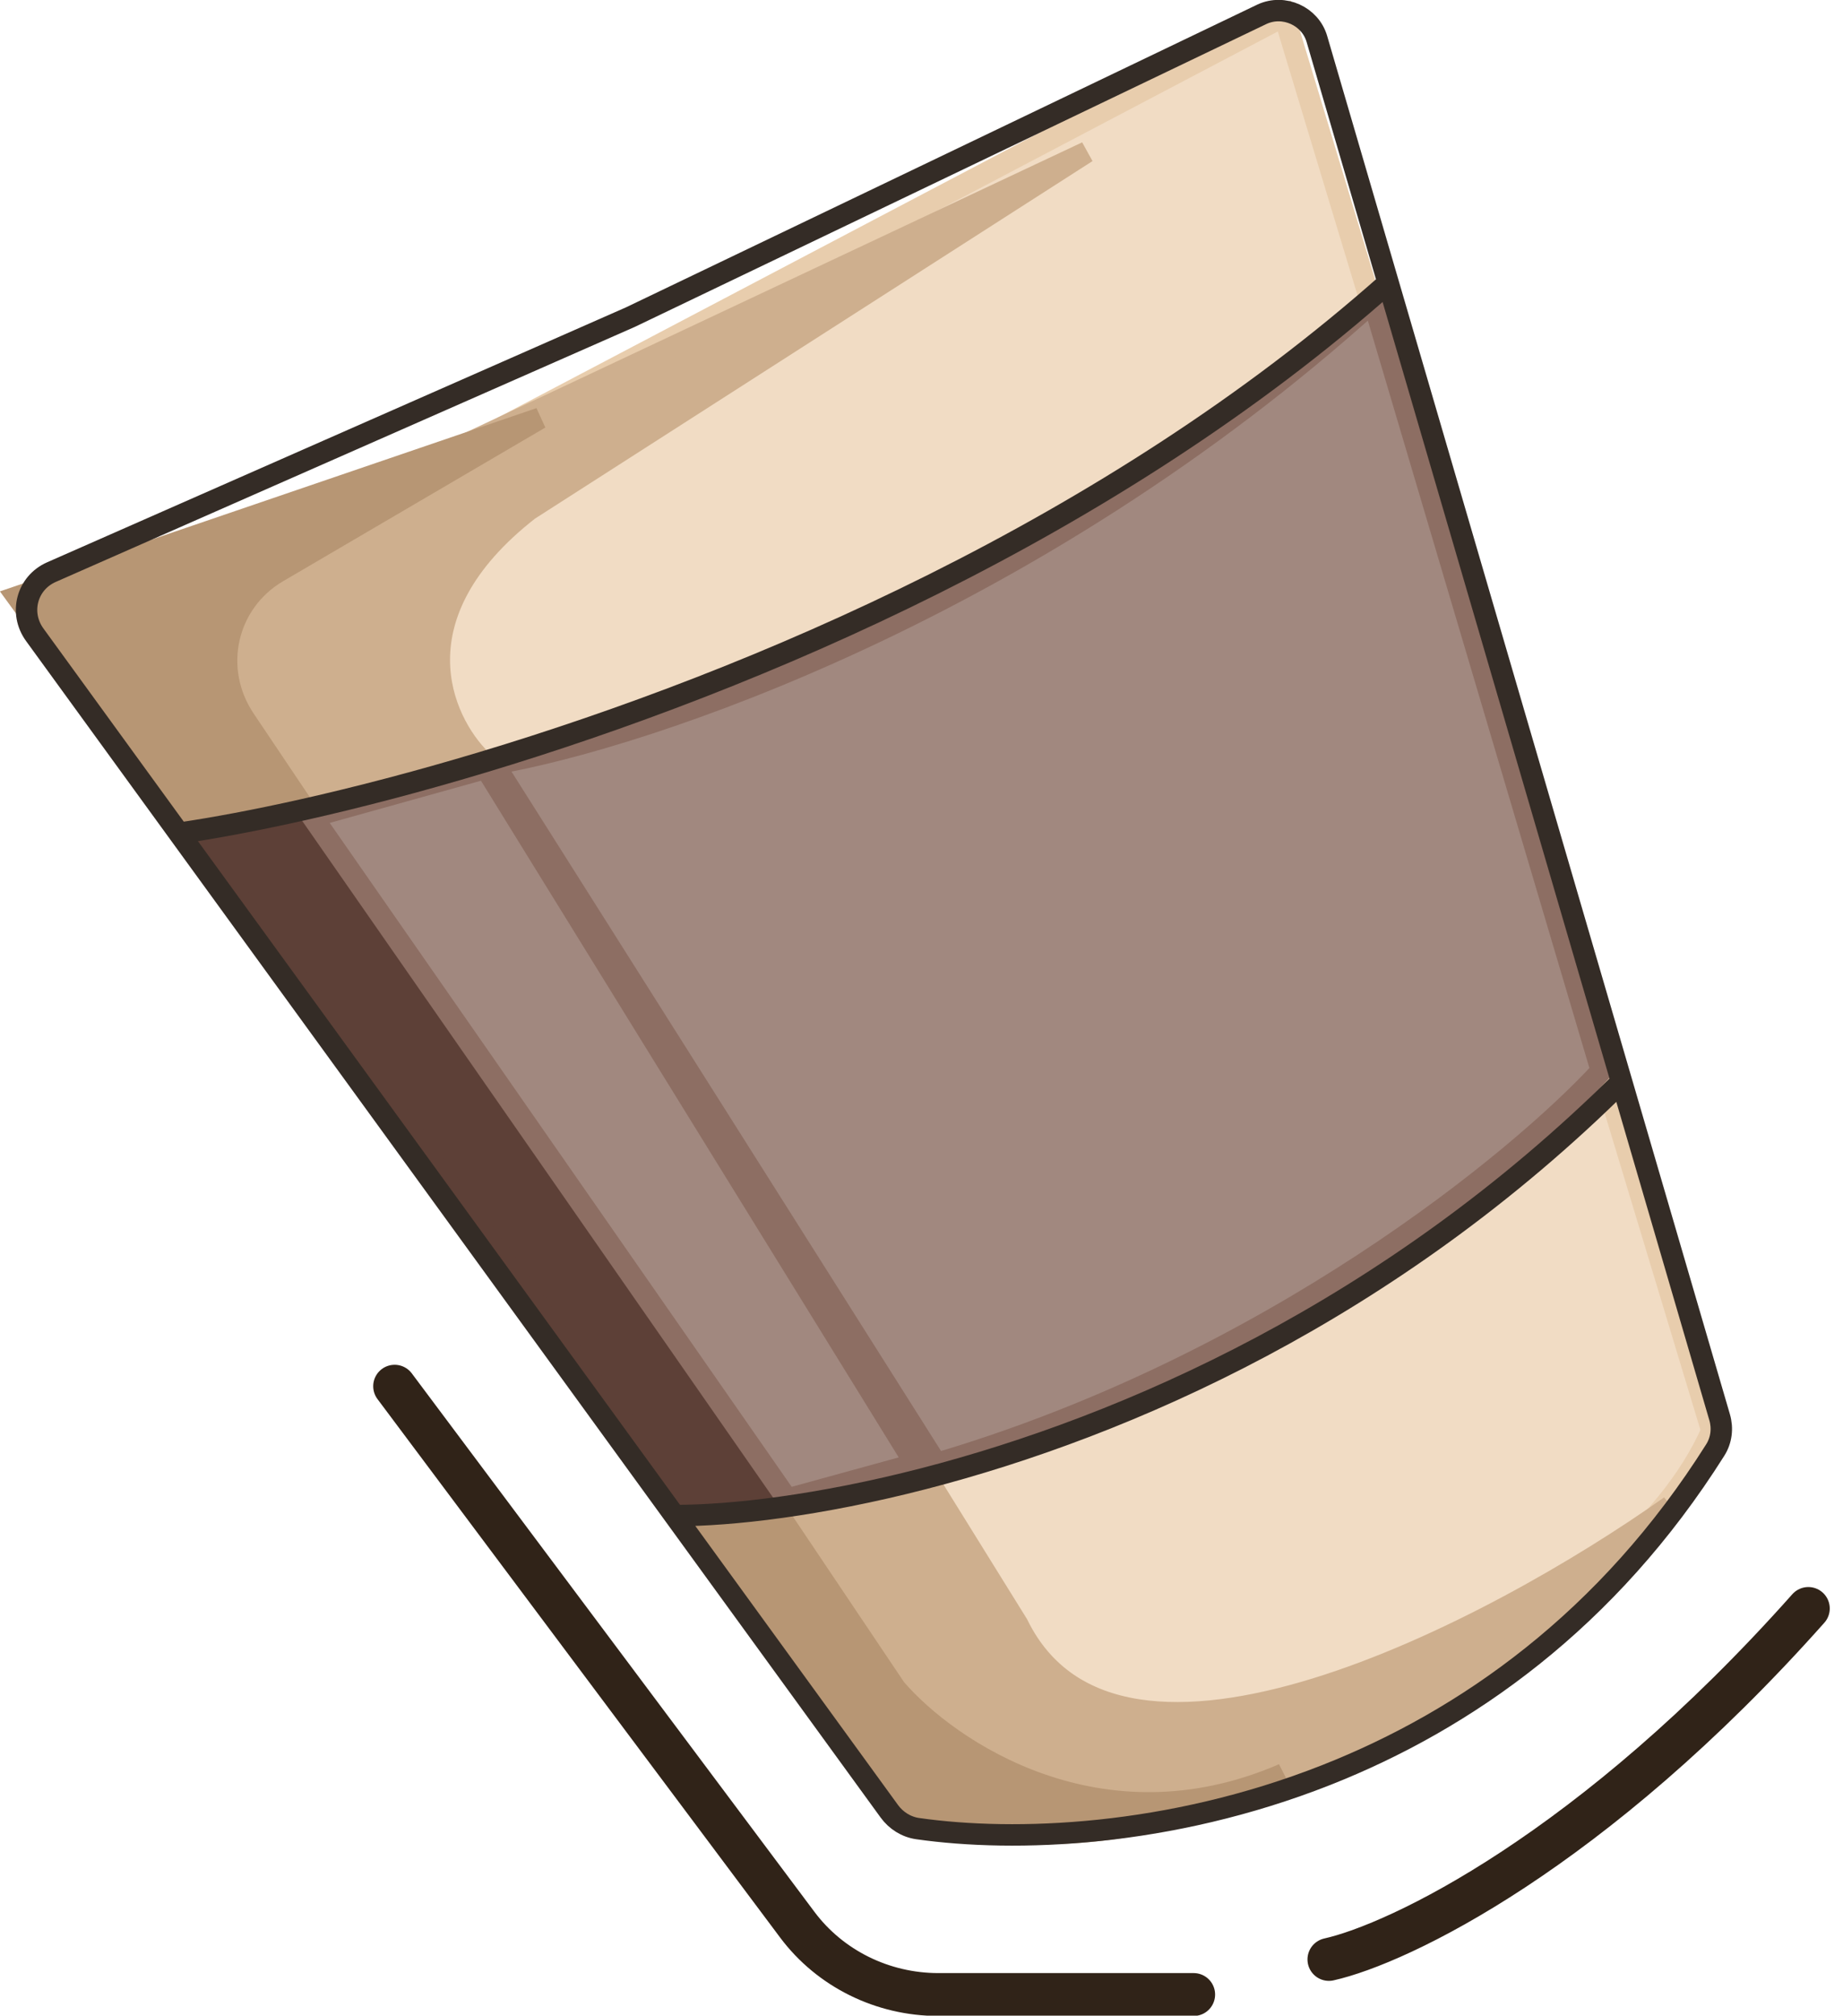 <svg width="86" height="94" viewBox="0 0 86 94" fill="none" xmlns="http://www.w3.org/2000/svg">
<path d="M12.818 25.513L59.929 0.745L79.88 66.721C75.75 76.089 58.882 82.425 50.965 84.422L12.818 25.513Z" fill="#F1DCC4" stroke="#E8CDAD"/>
<path d="M5.54 28.34L50.71 7.091L24.674 23.778C18.387 28.683 20.572 33.598 22.451 35.442L47.489 75.754C52.156 85.295 69.734 76.054 77.939 70.24C68.068 80.628 57.549 84.126 53.524 84.576L42.408 82.423L5.54 28.34Z" fill="#CEAF8E" stroke="#CEAF8E"/>
<path d="M12.96 26.672L25.195 19.506L0.8 27.833L42.147 84.559C49.823 86.921 57.168 84.325 59.881 82.733C51.323 86.432 44.254 81.619 41.789 78.751L11.421 33.554C9.841 31.203 10.537 28.091 12.96 26.672Z" fill="#B79674" stroke="#B79674"/>
<path d="M64.083 14.054C48.18 28.412 30.102 34.418 23.051 35.626L43.692 68.254C59.256 63.67 70.867 54.134 74.727 49.939L64.083 14.054Z" fill="#A1887F" stroke="#8D6E63"/>
<path d="M14.573 38.084L36.135 69.729L32.056 70.374L9.354 39.329L14.573 38.084Z" fill="#5D4037"/>
<path d="M14.573 38.084L14.995 37.818L14.792 37.521L14.442 37.604L14.573 38.084ZM36.135 69.729L36.228 70.216L36.988 70.096L36.556 69.463L36.135 69.729ZM32.056 70.374L31.645 70.654L31.833 70.912L32.149 70.862L32.056 70.374ZM9.354 39.329L9.223 38.849L8.511 39.019L8.943 39.609L9.354 39.329ZM14.152 38.351L35.714 69.995L36.556 69.463L14.995 37.818L14.152 38.351ZM36.042 69.241L31.963 69.886L32.149 70.862L36.228 70.216L36.042 69.241ZM32.468 70.094L9.766 39.049L8.943 39.609L31.645 70.654L32.468 70.094ZM9.486 39.809L14.705 38.564L14.442 37.604L9.223 38.849L9.486 39.809Z" fill="#5D4037"/>
<path d="M14.573 38.084L22.671 35.826L42.713 68.27L36.734 69.913L14.573 38.084Z" fill="#A1887F" stroke="#8D6E63"/>
<path d="M8.35 38.858L1.621 29.601C0.882 28.584 1.255 27.185 2.399 26.681L29.416 14.789L58.893 0.662V0.662C59.911 0.194 61.138 0.748 61.45 1.817L64.776 13.191M8.35 38.858L31.477 70.679M8.35 38.858C9.974 38.62 11.941 38.255 14.175 37.753C16.66 37.194 19.474 36.465 22.514 35.551C35.223 31.726 51.866 24.652 64.776 13.191M64.776 13.191L75.668 50.445M31.477 70.679L41.497 84.466C41.812 84.9 42.287 85.201 42.823 85.277C47.353 85.923 54.541 85.674 61.886 82.778C68.395 80.212 75.027 75.566 80.04 67.619C80.326 67.166 80.395 66.613 80.243 66.093L75.668 50.445M31.477 70.679C32.818 70.678 34.503 70.562 36.456 70.29C38.426 70.016 40.669 69.585 43.106 68.956C52.539 66.521 64.893 61.125 75.668 50.445" stroke="#342C26"/>
<path d="M18.415 64.646L37.204 89.758C38.734 91.803 41.181 93.014 43.785 93.014L55.7 93.014M62.011 91.377C65.261 90.65 74.286 86.358 84.382 75.011" stroke="#302318" stroke-width="2" stroke-linecap="round"/>
</svg>
